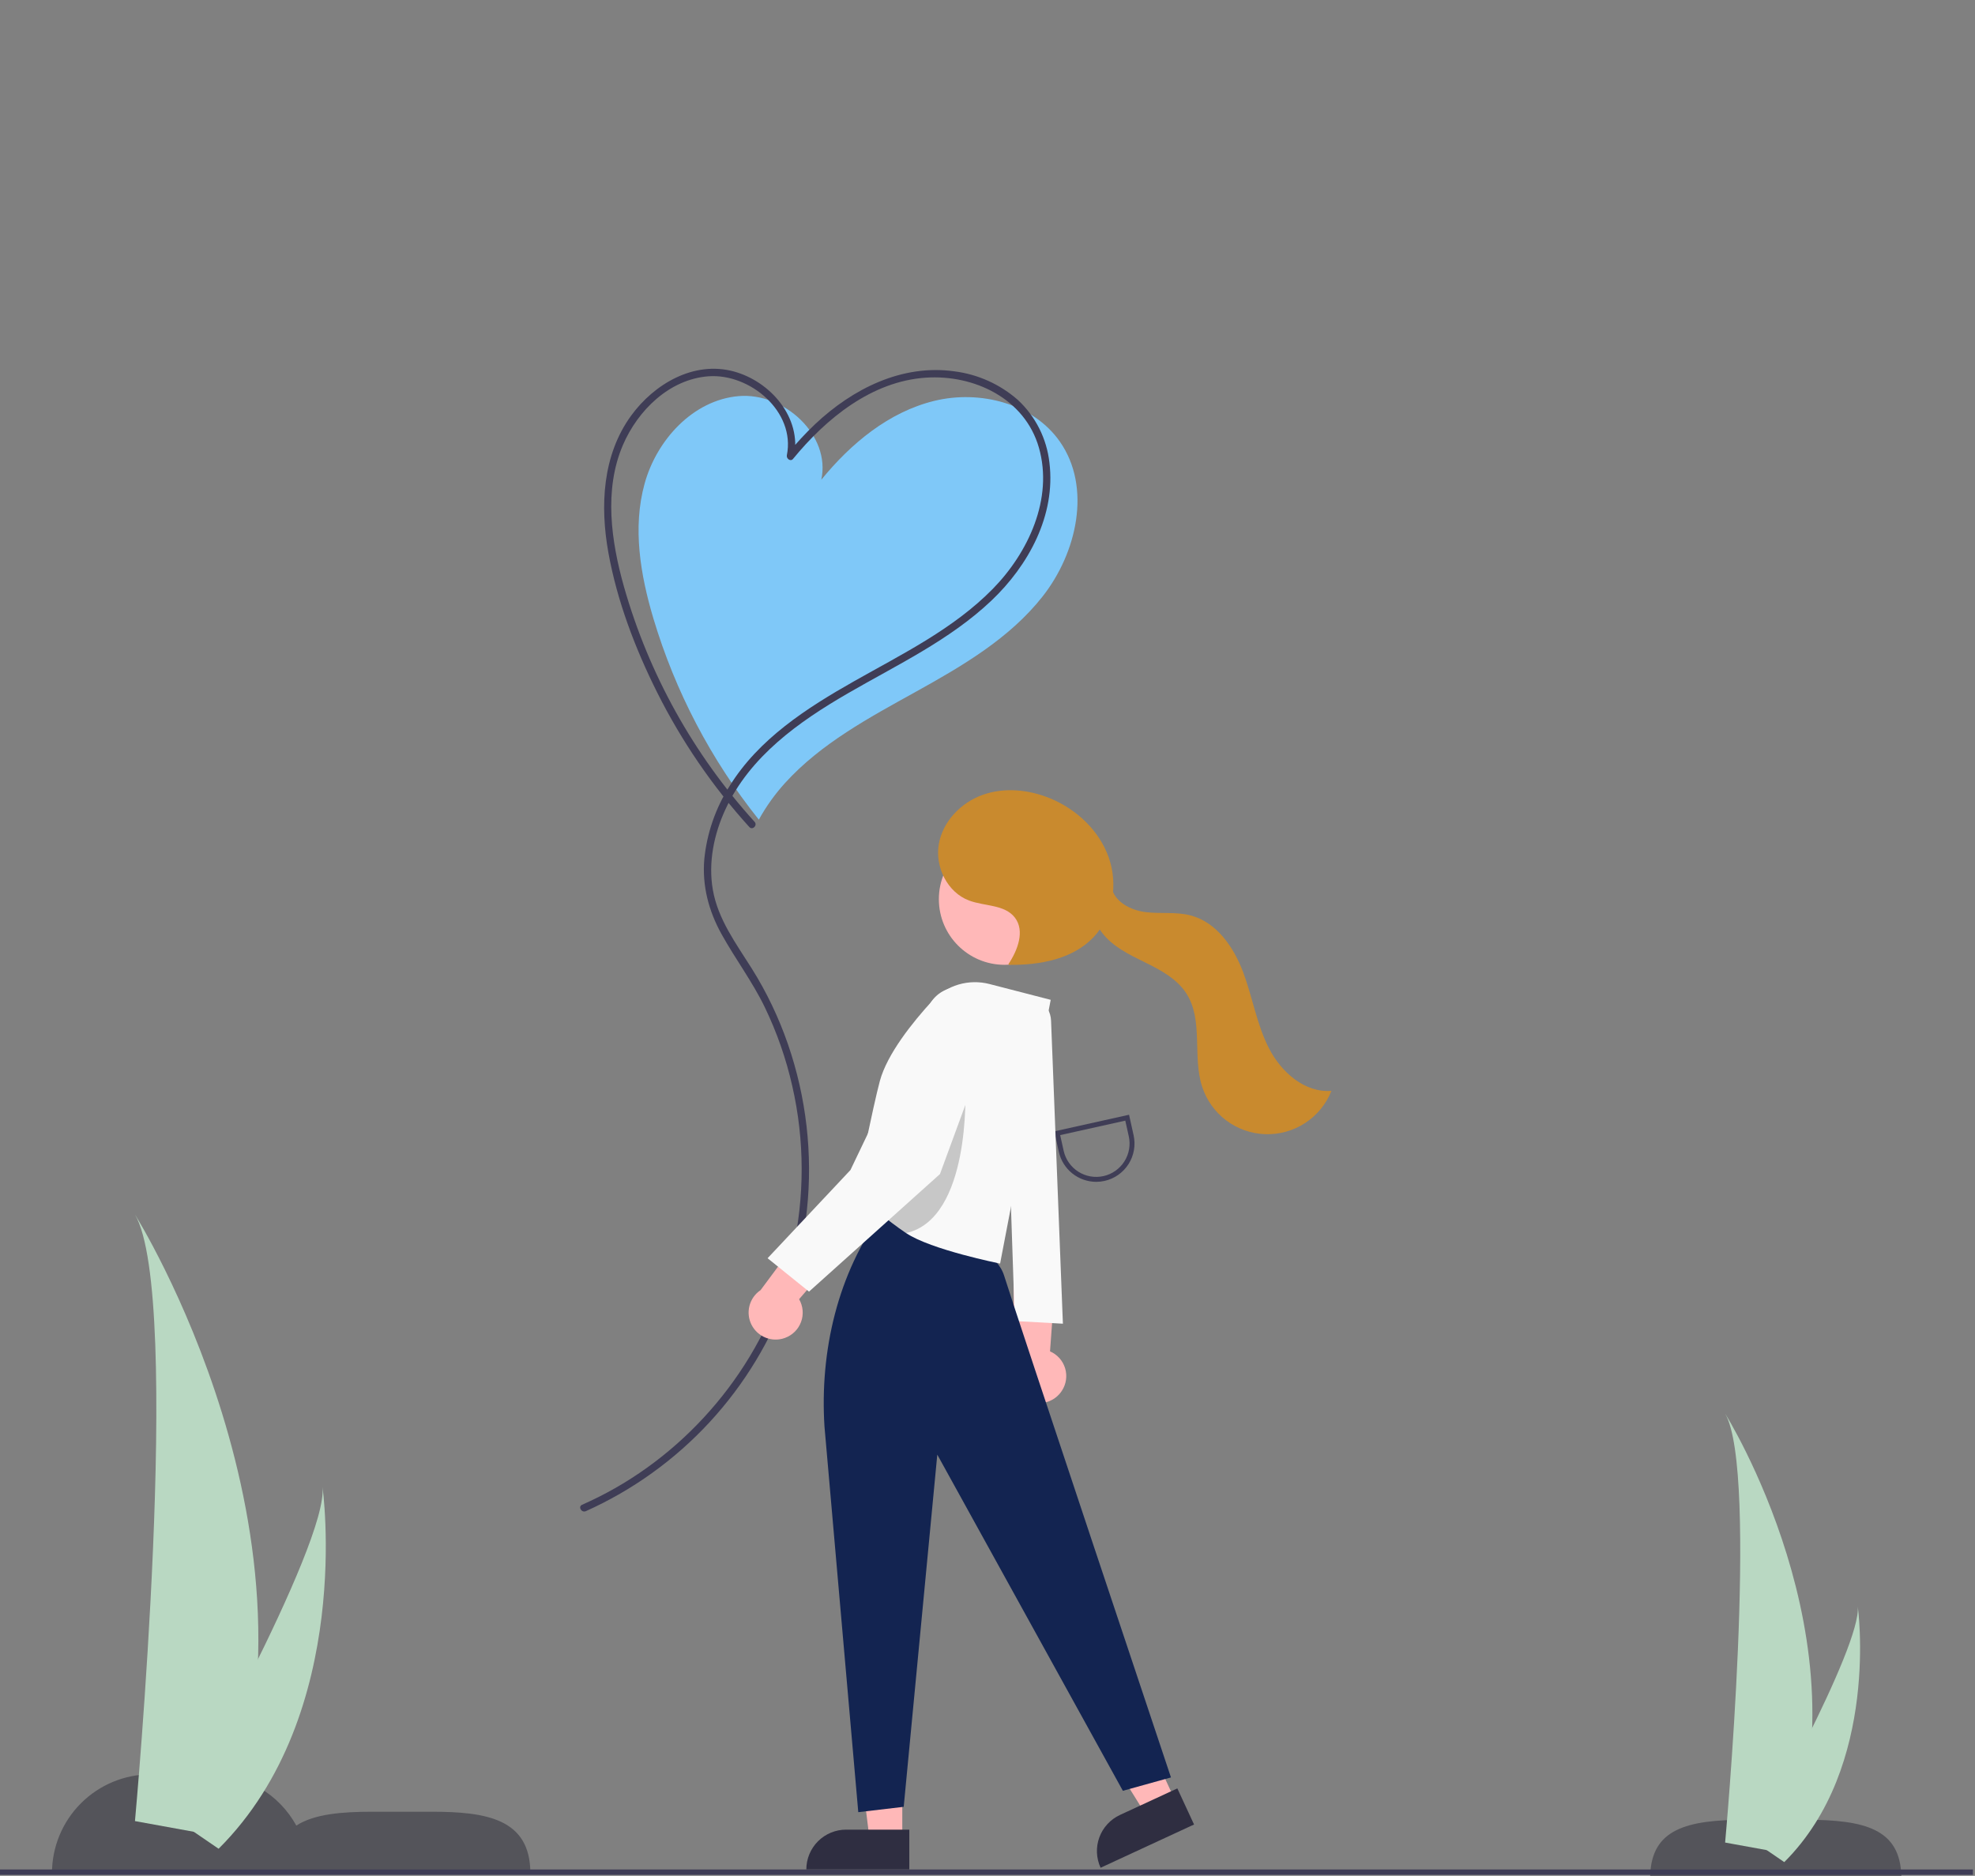 <svg width="739" height="702" viewBox="0 0 739 702" fill="none" xmlns="http://www.w3.org/2000/svg">
<rect x="0" y="0" width="739" height="702" fill="#808080" stroke="none"/>
<g clip-path="url(#clip0)">
<path d="M161.447 678H139.447C127.939 678 117.659 678.814 110.873 683.175C107.681 677.367 102.988 672.523 97.284 669.15C91.58 665.777 85.074 663.998 78.447 664H56.447C51.588 664 46.777 664.957 42.288 666.816C37.799 668.676 33.72 671.401 30.284 674.837C26.848 678.273 24.123 682.352 22.264 686.841C20.404 691.33 19.447 696.141 19.447 701V701H198.447V701C198.447 680.565 181.882 678 161.447 678Z" fill="#54545A"/>
<path d="M617.461 702H711.433C710.959 684.468 697.828 681 675.447 681H653.447C631.066 681 617.935 684.468 617.461 702Z" fill="#54545A"/>
<path d="M738.222 699.61H0V701.61H738.222V699.61Z" fill="#3F3D56"/>
<path d="M410.178 442.277C406.919 442.272 403.758 441.158 401.216 439.119C398.674 437.079 396.902 434.235 396.191 431.055L394.487 423.383L422.464 417.168L424.167 424.839C424.991 428.549 424.308 432.434 422.267 435.64C420.227 438.846 416.997 441.11 413.287 441.935V441.935C412.266 442.162 411.223 442.277 410.178 442.277V442.277ZM396.693 424.787L397.996 430.654C398.351 432.254 399.019 433.768 399.959 435.11C400.9 436.452 402.096 437.595 403.478 438.475C404.861 439.355 406.403 439.954 408.018 440.238C409.632 440.522 411.286 440.485 412.886 440.129C414.486 439.774 416 439.107 417.342 438.166C418.684 437.226 419.827 436.03 420.707 434.647C421.587 433.264 422.186 431.722 422.47 430.108C422.754 428.494 422.717 426.84 422.362 425.24L421.059 419.374L396.693 424.787Z" fill="#3F3D56"/>
<path d="M50.5 681.5C50.5 681.5 68.5 485.5 50.5 454.5C50.5 454.5 126.5 575.5 83.5 687.5L50.5 681.5Z" fill="#B9D8C2"/>
<path d="M65.206 680.5C65.206 680.5 122.945 577.772 120.67 556.425C120.67 556.425 132.692 641.152 81.797 691.852L65.206 680.5Z" fill="#B9D8C2"/>
<path d="M645.5 689.531C645.5 689.531 658.23 550.918 645.5 528.995C645.5 528.995 699.248 614.567 668.838 693.774L645.5 689.531Z" fill="#B9D8C2"/>
<path d="M655.9 688.824C655.9 688.824 696.734 616.174 695.125 601.077C695.125 601.077 703.627 660.996 667.633 696.852L655.9 688.824Z" fill="#B9D8C2"/>
<path d="M342.644 258.9C360.088 249.231 377.807 238.871 390.133 223.192C403.006 206.818 408.501 182.327 396.571 165.253C386.55 150.911 366.595 145.868 349.597 150.013C332.598 154.158 318.368 165.966 307.316 179.53C310.932 162.859 293.35 146.762 276.356 148.239C259.361 149.715 245.725 164.569 241.188 181.013C236.65 197.457 239.602 215.055 244.471 231.404C252.67 258.817 266.069 284.395 283.936 306.743C286.676 301.78 289.987 297.154 293.801 292.959C307.219 278.203 325.199 268.568 342.644 258.9Z" fill="#7FC8F8"/>
<path d="M282.344 307.541C259.516 282.372 242.797 252.28 233.484 219.602C228.698 202.626 225.894 183.326 233.067 166.579C238.615 153.626 250.439 141.906 265.096 140.821C280.565 139.676 297.736 154 294.423 170.379C294.175 171.602 295.786 172.893 296.74 171.728C309.122 156.616 326.141 142.695 346.423 141.331C364.487 140.115 383.463 149.142 388.725 167.493C394.206 186.607 384.75 206.828 371.507 220.344C356.817 235.337 337.694 244.689 319.645 254.901C301.887 264.948 283.825 276.549 272.902 294.309C267.712 302.523 264.505 311.832 263.535 321.5C262.677 331.479 265.173 340.914 270.004 349.615C275.135 358.858 281.48 367.283 286.114 376.826C290.671 386.258 294.137 396.179 296.445 406.397C301.108 426.763 301.138 447.917 296.535 468.297C288.021 505.44 263.177 538.13 230.113 556.936C226.118 559.204 222.011 561.269 217.808 563.123C216.179 563.843 217.589 566.234 219.208 565.518C236.722 557.657 252.467 546.338 265.496 532.239C278.525 518.141 288.57 501.554 295.028 483.476C309.016 443.766 303.654 398.012 281.276 362.414C275.42 353.097 268.654 344.063 266.726 332.963C264.959 322.792 267.135 312.182 271.43 302.903C280.627 283.032 298.857 270.115 317.271 259.454C335.68 248.796 355.345 239.566 370.946 224.783C384.835 211.623 395.08 192.845 392.675 173.174C391.683 164.184 387.498 155.849 380.881 149.683C374.211 143.817 365.935 140.085 357.123 138.967C337.463 136.196 319.034 145.523 305.021 158.709C301.372 162.17 297.951 165.864 294.779 169.767L297.097 171.116C300.088 156.332 288.335 142.75 274.574 139.01C259.609 134.944 244.774 143.693 236.151 155.553C225.38 170.368 224.499 189.367 227.647 206.834C230.913 224.955 237.675 242.695 245.888 259.123C255.045 277.405 266.65 294.354 280.383 309.502C281.584 310.828 283.54 308.862 282.344 307.541L282.344 307.541Z" fill="#3F3D56"/>
<path d="M397.313 520.491C398.123 519.264 398.653 517.874 398.868 516.42C399.082 514.965 398.975 513.482 398.553 512.073C398.132 510.665 397.407 509.366 396.43 508.268C395.452 507.17 394.246 506.3 392.896 505.718L395.486 470.077L379.284 479.15L379.308 511.604C378.481 513.937 378.54 516.492 379.471 518.785C380.403 521.078 382.143 522.95 384.363 524.045C386.582 525.141 389.127 525.384 391.513 524.729C393.9 524.074 395.964 522.566 397.313 520.491V520.491Z" fill="#FFB8B8"/>
<path d="M393.283 381.945L397.713 495.363L379.713 494.363L375.713 375.363L379.509 373.577C380.953 372.897 382.543 372.586 384.137 372.67C385.731 372.755 387.279 373.233 388.643 374.062C390.007 374.891 391.145 376.044 391.954 377.42C392.764 378.795 393.22 380.35 393.283 381.945Z" fill="#F9F9F9"/>
<path d="M337.615 688.201H325.356L319.523 640.913H337.617L337.615 688.201Z" fill="#FFB8B8"/>
<path d="M316.598 684.698H340.242V699.585H301.711C301.711 697.63 302.096 695.694 302.845 693.888C303.593 692.081 304.689 690.44 306.072 689.058C307.454 687.676 309.095 686.579 310.901 685.831C312.707 685.083 314.643 684.698 316.598 684.698V684.698Z" fill="#2F2E41"/>
<path d="M439.618 673.55L428.493 678.7L403.332 638.239L419.753 630.637L439.618 673.55Z" fill="#FFB8B8"/>
<path d="M419.074 679.2L440.531 669.267L446.785 682.777L411.819 698.964C410.998 697.19 410.534 695.271 410.454 693.318C410.374 691.364 410.68 689.414 411.354 687.579C412.027 685.744 413.056 684.059 414.381 682.622C415.705 681.184 417.3 680.021 419.074 679.2V679.2Z" fill="#2F2E41"/>
<path d="M308.505 533.874L321.149 678.163L338.149 676.163L350.713 544.363L420.149 670.163L438.149 665.163C438.149 665.163 380.213 491.863 375.713 477.363C370.78 461.468 331.713 455.363 331.713 455.363L330.213 453.863C313.426 476.461 306.703 505.782 308.505 533.874Z" fill="#132451"/>
<path d="M375.862 361.059C389.427 361.059 400.423 350.062 400.423 336.498C400.423 322.933 389.427 311.937 375.862 311.937C362.298 311.937 351.301 322.933 351.301 336.498C351.301 350.062 362.298 361.059 375.862 361.059Z" fill="#FFB8B8"/>
<path d="M393.149 374.163L374.213 472.863C374.213 472.863 348.273 467.683 339.033 461.443C335.373 458.963 332.053 456.403 329.253 454.083C326.103 451.497 323.086 448.753 320.213 445.863C320.213 445.863 326.853 413.253 329.223 404.523C331.975 394.411 341.416 382.632 348.769 374.606C351.435 371.698 354.842 369.57 358.625 368.451C362.408 367.331 366.424 367.261 370.243 368.25L393.149 374.163Z" fill="#F9F9F9"/>
<path opacity="0.2" d="M339.033 461.443C335.373 458.963 332.053 456.403 329.253 454.083C330.263 439.143 352.273 407.863 361.193 407.863C361.193 407.863 363.303 456.073 339.033 461.443Z" fill="black"/>
<path d="M293.729 500.68C295.111 500.179 296.366 499.381 297.407 498.343C298.447 497.304 299.247 496.05 299.75 494.668C300.253 493.287 300.447 491.812 300.318 490.348C300.19 488.883 299.742 487.465 299.006 486.192L322.365 459.149L303.95 456.752L284.591 482.8C282.536 484.178 281.057 486.263 280.435 488.659C279.813 491.054 280.092 493.595 281.218 495.799C282.345 498.003 284.24 499.717 286.546 500.617C288.852 501.517 291.408 501.539 293.729 500.68V500.68Z" fill="#FFB8B8"/>
<path d="M359.035 369.388C358.018 369.409 357.004 369.525 356.009 369.735C353.993 370.195 352.123 371.149 350.567 372.51C349.01 373.872 347.816 375.598 347.091 377.534L318.213 437.863L287.213 470.863L302.713 483.363L351.713 439.363L371.289 386.082C371.914 384.158 372.072 382.112 371.751 380.115C371.429 378.117 370.637 376.225 369.44 374.594C368.243 372.963 366.675 371.641 364.866 370.735C363.057 369.83 361.058 369.368 359.035 369.388Z" fill="#F9F9F9"/>
<path d="M377.316 360.833C380.812 355.601 383.571 348.345 379.722 343.367C375.923 338.453 368.43 339.177 362.611 337.002C354.507 333.974 349.807 324.453 351.273 315.927C352.739 307.4 359.583 300.332 367.737 297.44C375.891 294.548 385.085 295.489 393.07 298.819C402.9 302.919 411.331 310.849 414.867 320.895C418.403 330.941 416.513 343.003 409.178 350.725C401.314 359.003 388.972 361.209 377.555 361.076" fill="#C98A2E"/>
<path d="M415.885 331.873C416.885 337.464 423.019 340.639 428.655 341.337C434.292 342.035 440.123 341.14 445.611 342.606C455.285 345.191 461.666 354.495 465.178 363.872C468.69 373.249 470.247 383.37 474.81 392.283C479.373 401.197 488.221 409.055 498.199 408.221C496.244 413.143 492.819 417.341 488.39 420.244C483.96 423.147 478.744 424.612 473.451 424.441C468.158 424.269 463.047 422.469 458.815 419.285C454.583 416.101 451.437 411.69 449.805 406.652C446.139 395.335 450.347 381.839 443.937 371.818C440.389 366.273 434.264 363.012 428.357 360.105C422.451 357.199 416.251 354.216 412.291 348.958C408.331 343.699 407.54 335.395 412.42 330.977" fill="#C98A2E"/>
</g>
<defs>
<clipPath id="clip0">
<rect width="738.222" height="702" fill="white"/>
</clipPath>
</defs>
</svg>
